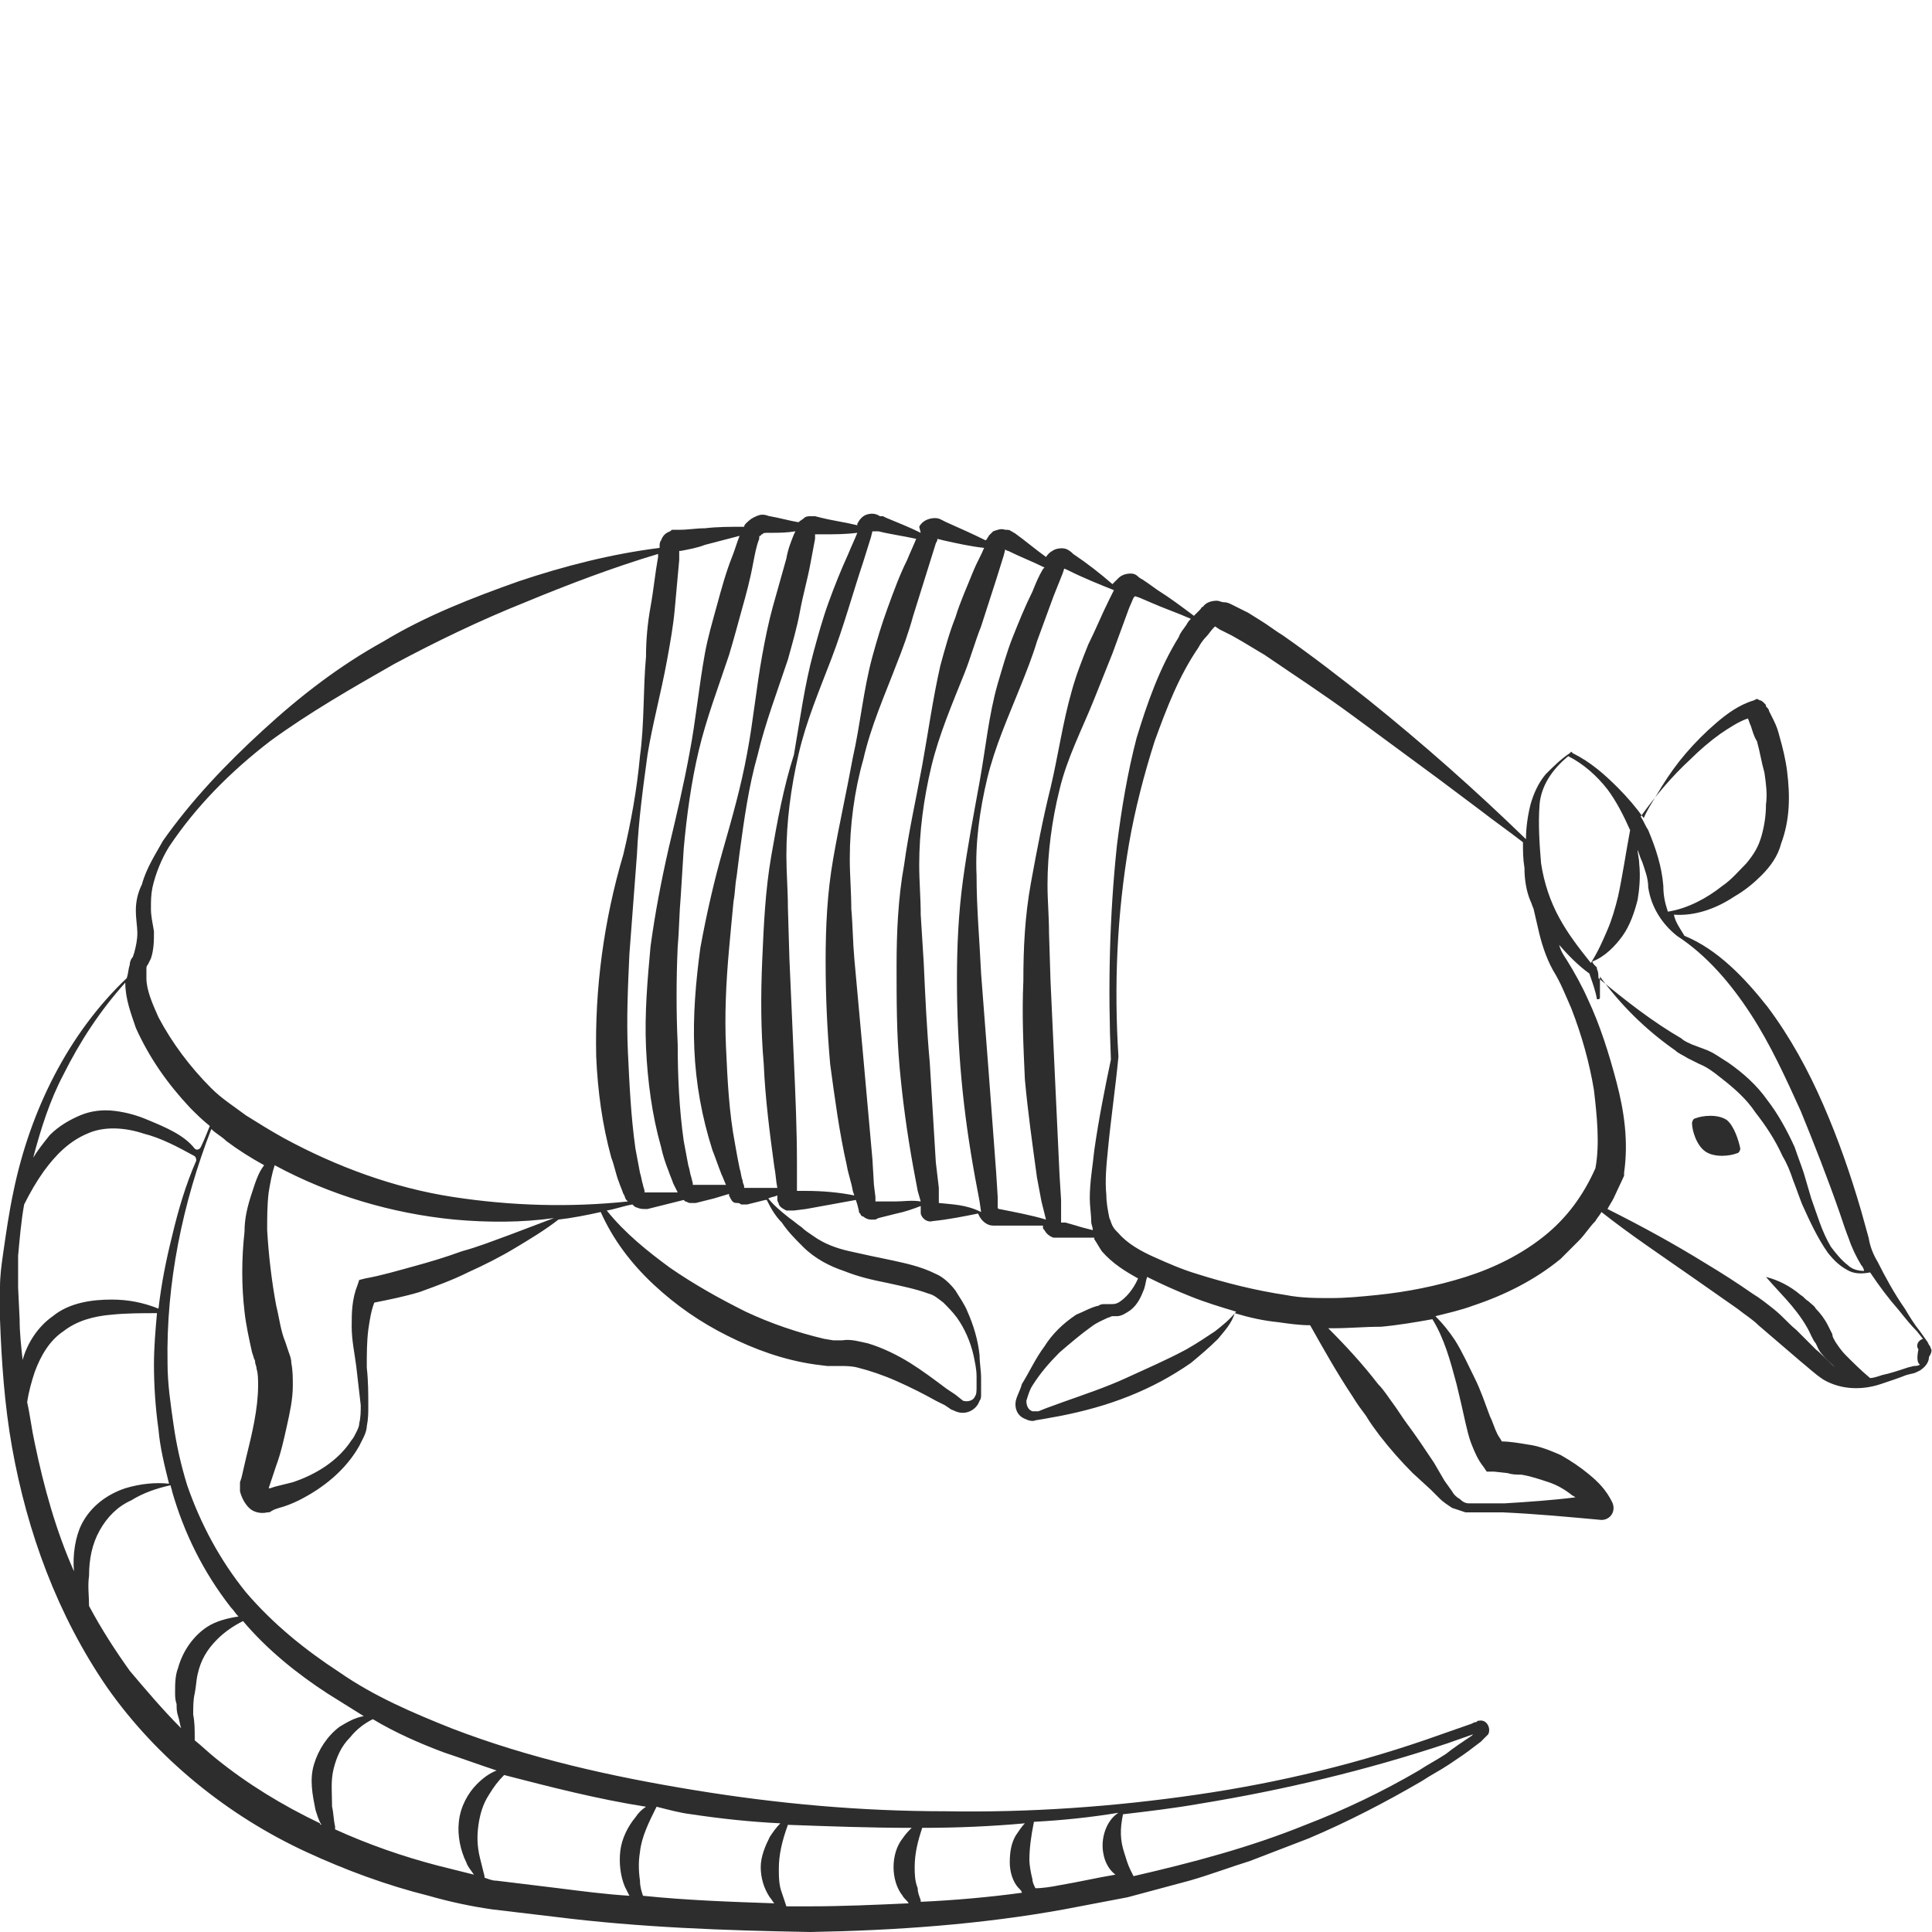 <?xml version="1.0" encoding="utf-8"?>
<!-- Generator: Adobe Illustrator 23.0.0, SVG Export Plug-In . SVG Version: 6.00 Build 0)  -->
<svg version="1.1" id="Layer_1" xmlns="http://www.w3.org/2000/svg" xmlns:xlink="http://www.w3.org/1999/xlink" x="0px" y="0px"
	 viewBox="0 0 128 128" style="enable-background:new 0 0 128 128;" xml:space="preserve">
<style type="text/css">
	.st0{fill:#2D2D2D;}
</style>
<g>
	<path class="st0" d="M114.4,74.2c-0.6-0.4-1.6-0.3-2.1-0.1c-0.1,0-0.2,0.2-0.2,0.3c0,0.5,0.3,1.5,0.9,1.9c0.6,0.4,1.6,0.3,2.1,0.1
		c0.1,0,0.2-0.2,0.2-0.3C115.2,75.6,114.9,74.6,114.4,74.2z"/>
	<path class="st0" d="M127.9,89.3c0-0.1-0.1-0.2-0.1-0.2l-0.1-0.2l-0.5-0.7c-0.4-0.5-0.7-1-1-1.5c-0.7-1-1.3-2.1-1.8-3.1
		c-0.3-0.5-0.5-1-0.6-1.6l-0.5-1.8c-0.7-2.4-1.5-4.7-2.5-7c-1-2.3-2.2-4.5-3.7-6.5c-1.5-1.9-3.3-3.8-5.5-4.7c0,0,0,0,0,0l0,0
		c-0.3-0.5-0.6-0.9-0.7-1.4c1.4,0.1,2.8-0.4,4-1.2c0.7-0.4,1.3-0.9,1.8-1.4c0.6-0.6,1.1-1.3,1.3-2.1c0.6-1.6,0.6-3.2,0.4-4.8
		c-0.1-0.8-0.3-1.6-0.5-2.3c-0.1-0.4-0.2-0.7-0.4-1.1c-0.1-0.2-0.2-0.4-0.3-0.6c0-0.1-0.1-0.2-0.2-0.3c0-0.1,0-0.1-0.1-0.2
		c-0.1-0.1-0.2-0.2-0.3-0.2l-0.2-0.1l-0.2,0.1c-1,0.3-1.8,0.9-2.5,1.5c-0.7,0.6-1.4,1.3-2,2c-0.6,0.7-1.1,1.4-1.6,2.2
		c-0.4,0.7-0.9,1.4-1.2,2.1c-0.5-0.7-1.1-1.4-1.7-2c-0.9-0.9-1.8-1.7-3-2.3l-0.1-0.1l-0.1,0.1c-0.6,0.4-1.1,0.9-1.6,1.4
		c-0.5,0.6-0.8,1.3-1,2c-0.2,0.8-0.3,1.6-0.3,2.3c-3.4-3.3-6.8-6.3-10.4-9.2c-1.9-1.5-3.7-2.9-5.7-4.3c-0.5-0.3-1-0.7-1.5-1
		l-0.8-0.5l-0.8-0.4l-0.4-0.2c0,0-0.2-0.1-0.4-0.1c-0.2,0-0.3-0.1-0.5-0.1c-0.3,0-0.7,0.1-0.9,0.4c-0.1,0-0.1,0.1-0.2,0.2l-0.1,0.1
		l-0.2,0.2c0,0-0.1,0.1-0.1,0.1c-0.8-0.6-1.6-1.2-2.4-1.7l-0.7-0.5l-0.3-0.2c0,0-0.2-0.1-0.3-0.2C75.2,38,75,38,74.9,38
		c-0.3,0-0.6,0.1-0.8,0.3c-0.1,0.1-0.2,0.2-0.3,0.3l-0.1,0.1c-0.8-0.7-1.7-1.4-2.6-2c-0.1-0.1-0.2-0.2-0.4-0.3
		c-0.2-0.1-0.5-0.1-0.8,0c-0.2,0.1-0.4,0.2-0.6,0.5c-0.7-0.5-1.4-1.1-2.1-1.6c-0.1,0-0.1-0.1-0.2-0.1c-0.1-0.1-0.2-0.1-0.4-0.1
		c-0.3-0.1-0.5,0-0.8,0.1c-0.1,0.1-0.2,0.2-0.3,0.3c0,0.1-0.1,0.1-0.1,0.2l-0.1,0.1l0,0c-0.8-0.4-1.7-0.8-2.6-1.2l-0.4-0.2
		c-0.2-0.1-0.5-0.1-0.8,0c-0.3,0.1-0.5,0.3-0.6,0.5L61,35.3c-0.8-0.4-1.6-0.7-2.3-1l-0.2-0.1l-0.1,0c0,0-0.1,0-0.1,0
		C58,34,57.7,34,57.4,34.1c-0.3,0.1-0.5,0.4-0.6,0.6l0,0.1c-0.8-0.2-1.6-0.3-2.4-0.5L54,34.2c0,0-0.2,0-0.3,0c-0.1,0-0.3,0-0.4,0.1
		c-0.1,0.1-0.3,0.2-0.4,0.3c-0.6-0.1-1.3-0.3-1.9-0.4c-0.1,0-0.2-0.1-0.5-0.1c-0.2,0-0.4,0.1-0.6,0.2c-0.2,0.1-0.4,0.3-0.5,0.4
		c-0.1,0.1-0.1,0.2-0.1,0.2c-0.9,0-1.8,0-2.6,0.1c-0.6,0-1.1,0.1-1.7,0.1l-0.2,0c0,0-0.1,0-0.2,0c-0.1,0-0.1,0-0.2,0.1
		c-0.3,0.1-0.5,0.3-0.6,0.6c-0.1,0.1-0.1,0.3-0.1,0.4l0,0.1c-3.2,0.4-6.3,1.2-9.3,2.2c-3.1,1.1-6.2,2.3-9,4c-2.9,1.6-5.5,3.6-8,5.9
		c-2.4,2.2-4.7,4.6-6.6,7.3l0,0l0,0c-0.5,0.9-1.1,1.8-1.4,2.9C9.1,59.2,9,59.8,9,60.3c0,0.6,0.1,1.1,0.1,1.5c0,0.5-0.1,0.9-0.2,1.3
		l-0.1,0.3c-0.1,0.1-0.2,0.3-0.2,0.5c-0.1,0.3-0.1,0.6-0.2,0.9c-3.9,3.7-6.4,8.8-7.5,14.1c-0.3,1.4-0.5,2.8-0.7,4.2
		C0.1,83.8,0,84.5,0,85.3l0,2.1c0.1,2.8,0.3,5.7,0.8,8.5c1,5.6,3,11.1,6.3,15.9c3.3,4.7,8,8.5,13.2,10.9c2.6,1.2,5.3,2.2,8.1,2.9
		c1.4,0.4,2.8,0.7,4.2,0.9l4.2,0.5c5.6,0.7,11.2,0.9,16.9,1c5.6-0.1,11.3-0.5,16.8-1.5l4.2-0.8l4.1-1.1c1.4-0.4,2.7-0.9,4-1.3
		c1.3-0.5,2.6-1,3.9-1.5c2.6-1.1,5.1-2.4,7.5-3.8c0.6-0.4,1.2-0.7,1.8-1.1c0.6-0.4,1.2-0.8,1.7-1.2l0.4-0.3l0.2-0.2l0.1-0.1
		c0,0,0.1-0.1,0.2-0.2c0.2-0.4-0.1-1-0.6-0.9c-0.1,0-0.1,0-0.2,0.1l-0.1,0l-0.2,0.1l-2,0.7c-5.3,1.9-10.7,3.2-16.2,4
		c-5.5,0.8-11.1,1.2-16.7,1.1c-5.6,0-11.1-0.5-16.6-1.4c-5.5-0.9-10.9-2.1-16.1-4.1c-2.5-1-5.1-2.1-7.4-3.7
		c-2.3-1.5-4.4-3.2-6.2-5.3c-1.7-2.1-3-4.5-3.9-7.1c-0.4-1.3-0.7-2.6-0.9-4c-0.2-1.4-0.4-2.7-0.4-4.1c-0.1-5.3,1-10.6,2.9-15.5
		c0.3,0.3,0.7,0.5,1,0.8c0.8,0.6,1.6,1.1,2.5,1.6c-0.4,0.5-0.6,1.2-0.8,1.8c-0.3,0.9-0.5,1.7-0.5,2.6c-0.2,1.8-0.2,3.6,0,5.3
		c0.1,0.9,0.3,1.8,0.5,2.7l0.1,0.3c0,0.1,0.1,0.2,0.1,0.3c0,0.2,0.1,0.3,0.1,0.5c0.1,0.3,0.1,0.7,0.1,1.1c0,1.5-0.4,3.2-0.8,4.8
		l-0.3,1.3l-0.1,0.3c0,0.2,0,0.4,0,0.6c0.1,0.4,0.3,0.8,0.6,1.1c0.3,0.3,0.8,0.4,1.2,0.3c0.1,0,0.2,0,0.3-0.1l0.2-0.1l0.3-0.1
		c0.4-0.1,0.9-0.3,1.3-0.5c1.6-0.8,3.1-2,4-3.6c0.1-0.2,0.2-0.4,0.3-0.6c0.1-0.2,0.2-0.5,0.2-0.7c0.1-0.5,0.1-0.9,0.1-1.3
		c0-0.9,0-1.7-0.1-2.6c0-0.9,0-1.7,0.1-2.5c0.1-0.7,0.2-1.3,0.4-1.8c1-0.2,2-0.4,3-0.7c1.1-0.4,2.2-0.8,3.2-1.3
		c1.1-0.5,2.1-1,3.1-1.6c1-0.6,2-1.2,2.9-1.9c0,0,0,0,0,0c0.9-0.1,1.9-0.3,2.8-0.5c0,0,0,0,0,0c0.8,1.8,2,3.4,3.5,4.8
		c1.5,1.4,3.1,2.5,4.9,3.4c1.8,0.9,3.7,1.6,5.8,1.9l0.8,0.1l0.8,0c0.4,0,0.8,0,1.2,0.1c0.8,0.2,1.7,0.5,2.6,0.9
		c0.9,0.4,1.7,0.8,2.6,1.3l0.6,0.3l0.3,0.2c0.1,0.1,0.2,0.1,0.4,0.2c0.7,0.3,1.4-0.1,1.6-0.7c0.1-0.1,0.1-0.3,0.1-0.4l0-0.4
		c0-0.2,0-0.5,0-0.7c0-0.5-0.1-1-0.1-1.5c-0.1-1-0.4-2-0.8-2.9c-0.2-0.5-0.5-0.9-0.8-1.4c-0.3-0.4-0.8-0.9-1.3-1.1
		c-1-0.5-2-0.7-2.9-0.9c-1-0.2-1.9-0.4-2.8-0.6c-0.9-0.2-1.7-0.5-2.4-1l0,0c-0.3-0.2-0.6-0.4-0.8-0.6c-0.3-0.2-0.5-0.4-0.8-0.6
		c-0.5-0.4-1-0.8-1.4-1.3c0.2-0.1,0.4-0.1,0.6-0.2l0,0.1l0,0.2c0,0.1,0.1,0.2,0.1,0.3c0.1,0.2,0.3,0.3,0.5,0.4c0.1,0,0.2,0,0.3,0
		l0.1,0l0,0l0.1,0l0.8-0.1c1.1-0.2,2.2-0.4,3.3-0.6l0.1,0.3l0.1,0.4c0,0,0,0.2,0.1,0.2c0,0.1,0.1,0.2,0.2,0.2
		c0.1,0.1,0.3,0.2,0.5,0.2c0.1,0,0.2,0,0.2,0l0.1,0l0.2-0.1l0.4-0.1l0.8-0.2c0.5-0.1,1.1-0.3,1.6-0.5c0,0,0,0,0,0l0,0.2l0,0.1l0,0.1
		c0,0,0,0.1,0,0.1c0.1,0.4,0.5,0.6,0.8,0.5c1-0.1,2-0.3,3-0.5c0.2,0.5,0.6,0.8,1,0.8c1.1,0,2.2,0,3.3,0l0,0l0,0.1
		c0,0.1,0,0.1,0.1,0.2c0.1,0.2,0.3,0.4,0.6,0.5c0.1,0,0.1,0,0.2,0l0.1,0l0.2,0l0.8,0c0.5,0,0.9,0,1.4,0c0,0,0,0.1,0,0.1
		c0.2,0.3,0.3,0.5,0.5,0.8c0.7,0.8,1.5,1.3,2.4,1.8c-0.3,0.7-0.8,1.3-1.3,1.6c-0.2,0.1-0.3,0.1-0.5,0.1c0,0-0.2,0-0.4,0
		c-0.1,0-0.3,0-0.4,0.1c-0.5,0.1-1,0.4-1.5,0.6c-0.9,0.6-1.6,1.3-2.1,2.1c-0.6,0.8-1,1.7-1.5,2.5l0,0l0,0c-0.1,0.4-0.3,0.7-0.4,1.1
		c-0.1,0.5,0.1,1,0.6,1.2c0.2,0.1,0.5,0.2,0.7,0.1l0.6-0.1l1.1-0.2c1.5-0.3,3-0.7,4.5-1.3c1.5-0.6,2.8-1.3,4.1-2.2
		c0.6-0.5,1.2-1,1.8-1.6c0.4-0.5,0.9-1,1.1-1.7c1,0.3,1.9,0.5,2.9,0.6c0.7,0.1,1.4,0.2,2.1,0.2c0.9,1.6,1.8,3.2,2.8,4.7
		c0.3,0.5,0.6,0.9,0.9,1.3c0.3,0.5,0.6,0.9,0.9,1.3c0.7,0.9,1.4,1.7,2.2,2.5l1.2,1.1l0.6,0.6c0.2,0.2,0.5,0.4,0.8,0.6
		c0.3,0.1,0.6,0.2,0.9,0.3c0.3,0,0.6,0,0.9,0c0.5,0,1.1,0,1.6,0c2.2,0.1,4.3,0.3,6.5,0.5c0.6,0,1-0.6,0.7-1.2l0,0
		c-0.4-0.8-0.9-1.3-1.5-1.8c-0.6-0.5-1.2-0.9-1.9-1.3c-0.7-0.3-1.4-0.6-2.2-0.7c-0.6-0.1-1.2-0.2-1.7-0.2c-0.1-0.2-0.2-0.3-0.3-0.5
		c-0.2-0.4-0.3-0.8-0.5-1.2c-0.3-0.8-0.6-1.7-1-2.5c-0.4-0.8-0.8-1.7-1.3-2.5c-0.4-0.6-0.8-1.1-1.3-1.6c0.8-0.2,1.7-0.4,2.5-0.7
		c2.1-0.7,4.1-1.7,5.8-3.1c0.4-0.4,0.8-0.8,1.2-1.2c0.4-0.4,0.7-0.9,1.1-1.3c0.1-0.2,0.3-0.4,0.4-0.6c1.9,1.5,4,2.9,6,4.3l3,2.1
		c0.5,0.4,1,0.7,1.4,1.1l1.4,1.2l1.4,1.2c0.5,0.4,0.9,0.8,1.5,1.2c1.2,0.7,2.6,0.7,3.8,0.3c0.6-0.2,1.2-0.4,1.7-0.6l0.4-0.1
		c0.1,0,0.3-0.1,0.5-0.2c0.3-0.2,0.6-0.5,0.6-0.9C128,89.6,128,89.4,127.9,89.3z M112,50.3c0.6-0.6,1.3-1.2,2-1.7
		c0.6-0.4,1.2-0.8,1.8-1c0,0,0,0,0,0c0.1,0.2,0.1,0.3,0.2,0.5c0.1,0.3,0.2,0.7,0.4,1c0.2,0.7,0.3,1.4,0.5,2.1
		c0.1,0.7,0.2,1.4,0.1,2.1c0,0.7-0.1,1.4-0.3,2.1c-0.2,0.7-0.5,1.2-1,1.8c-0.5,0.5-1,1.1-1.6,1.5c-1,0.8-2.3,1.5-3.6,1.7
		c-0.2-0.6-0.3-1.1-0.3-1.7c-0.1-1.3-0.5-2.5-1-3.7c-0.2-0.3-0.3-0.6-0.5-0.9C109.7,52.7,110.8,51.4,112,50.3z M108.6,57.2
		c0-0.3-0.1-0.6-0.1-0.9c0.1,0.3,0.2,0.6,0.3,0.8c0.2,0.6,0.4,1.1,0.4,1.7c0.2,1.3,0.9,2.4,1.9,3.2c0,0,0,0,0,0
		c2,1.3,3.6,3.2,4.9,5.2c1.3,2,2.3,4.2,3.3,6.4c0.9,2.2,1.8,4.5,2.6,6.8c0.2,0.6,0.4,1.2,0.6,1.7c0.2,0.6,0.5,1.2,0.8,1.7
		c0.1,0.1,0.2,0.3,0.2,0.4c-0.4,0-0.8-0.1-1.1-0.4c-0.4-0.3-0.8-0.8-1.1-1.2c-0.6-1-0.9-2.1-1.3-3.2l-0.5-1.7
		c-0.2-0.6-0.4-1.1-0.6-1.7c-0.5-1.1-1.1-2.2-1.8-3.1c-0.7-1-1.6-1.8-2.6-2.5c-0.5-0.3-1-0.7-1.6-0.9l-0.8-0.3
		c-0.2-0.1-0.5-0.2-0.7-0.4c-1.9-1.1-3.7-2.5-5.5-4c0-0.2,0-0.4-0.1-0.6l0-0.1l-0.1-0.1c-0.1-0.1-0.2-0.2-0.2-0.3
		c0.8-0.3,1.5-1,2-1.7c0.5-0.7,0.8-1.6,1-2.4C108.6,59,108.7,58.1,108.6,57.2z M102,53.3c0.1-1.2,0.8-2.3,1.9-3.2
		c1,0.5,1.9,1.3,2.6,2.2c0.6,0.8,1.1,1.8,1.5,2.7c-0.3,1.6-0.5,3-0.8,4.4c-0.2,0.8-0.4,1.5-0.7,2.2c-0.3,0.7-0.6,1.4-1.1,2.2
		c-0.8-1-1.5-1.9-2.1-3c-0.6-1.1-1-2.3-1.2-3.6C102,56,101.9,54.6,102,53.3z M49.9,37.3c0.1-0.5,0.2-1.1,0.4-1.6
		c0-0.2,0-0.2,0.1-0.2c0,0,0-0.1,0.1-0.1c0.1-0.1,0.1-0.1,0.5-0.1c0.6,0,1.1,0,1.7-0.1l-0.1,0.2c-0.2,0.5-0.4,1-0.5,1.6
		c-0.3,1.1-0.6,2.1-0.9,3.2c-0.3,1.1-0.5,2.1-0.7,3.2c-0.4,2.2-0.6,4.4-1,6.5c-0.4,2.2-1,4.3-1.6,6.4c-0.6,2.1-1.1,4.3-1.5,6.5
		c-0.3,2.2-0.5,4.5-0.4,6.7c0.1,2.3,0.5,4.5,1.2,6.7c0.2,0.5,0.4,1.1,0.6,1.6c0.1,0.2,0.2,0.5,0.3,0.7c-0.3,0-0.6,0-0.9,0l-1.3,0
		l0-0.1l-0.1-0.4c-0.1-0.3-0.1-0.5-0.2-0.8c-0.1-0.5-0.2-1.1-0.3-1.6c-0.3-2.1-0.4-4.3-0.4-6.4c-0.1-2.1-0.1-4.3,0-6.5
		c0.1-1.1,0.1-2.2,0.2-3.3l0.1-1.6l0.1-1.6c0.2-2.2,0.5-4.4,1-6.5c0.5-2.1,1.3-4.2,2-6.3c0.3-1,0.6-2.1,0.9-3.2
		C49.4,39.5,49.7,38.4,49.9,37.3z M44.2,43.7c0.2-1.1,0.4-2.2,0.5-3.3c0.1-1.1,0.2-2.2,0.3-3.3l0-0.4l0-0.2l0.1,0
		c0.5-0.1,1.1-0.2,1.6-0.4c0.8-0.2,1.5-0.4,2.3-0.6c-0.2,0.5-0.3,0.9-0.5,1.4c-0.4,1-0.7,2.1-1,3.2c-0.3,1.1-0.6,2.1-0.8,3.2
		c-0.4,2.2-0.6,4.4-1,6.5c-0.4,2.2-0.9,4.3-1.4,6.4c-0.5,2.2-0.9,4.3-1.2,6.5c-0.2,2.2-0.4,4.4-0.3,6.7c0.1,2.2,0.4,4.5,1,6.6
		c0.1,0.5,0.3,1.1,0.5,1.6c0.1,0.3,0.2,0.5,0.3,0.8l0.2,0.4l0.1,0.2c-0.3,0-0.6,0-1,0l-0.8,0l-0.4,0l0,0c0,0,0-0.1,0-0.1
		c0-0.1-0.1-0.3-0.1-0.4c-0.1-0.3-0.1-0.5-0.2-0.8c-0.1-0.5-0.2-1.1-0.3-1.6c-0.3-2.1-0.4-4.3-0.5-6.4c-0.1-2.2,0-4.3,0.1-6.5
		l0.5-6.6c0.1-2.2,0.4-4.4,0.7-6.6C43.2,48.1,43.8,45.9,44.2,43.7z M4.9,104.1c-1.2-2.7-2-5.6-2.6-8.5c-0.2-0.9-0.3-1.8-0.5-2.7
		c0.1-0.7,0.3-1.4,0.5-2c0.4-1.1,1-2.1,1.9-2.7c0.9-0.7,2-1,3.2-1.1c1-0.1,2-0.1,3-0.1c-0.1,1.1-0.2,2.3-0.2,3.4
		c0,1.4,0.1,2.9,0.3,4.3c0.1,1.2,0.4,2.4,0.7,3.6c-0.9-0.1-1.9,0-2.9,0.3c-1.2,0.4-2.3,1.2-2.9,2.4C5,101.8,4.8,103,4.9,104.1z
		 M74.4,120.2c1.7-0.2,3.4-0.4,5.1-0.7c5.5-0.9,11-2.2,16.4-4l1.7-0.6l-0.1,0.1c-0.6,0.4-1.2,0.8-1.7,1.2c-0.6,0.4-1.2,0.7-1.8,1.1
		c-2.4,1.4-4.9,2.6-7.5,3.6c-3.7,1.5-7.5,2.5-11.4,3.4l-0.2-0.4c-0.2-0.4-0.3-0.8-0.4-1.1C74.2,121.9,74.2,121.2,74.4,120.2z
		 M68.5,120.7c1.9-0.1,3.8-0.3,5.6-0.6c-0.8,0.5-1.2,1.7-1,2.7c0.1,0.6,0.4,1.1,0.8,1.4c0,0,0,0,0,0c-1.2,0.2-2.5,0.5-3.7,0.7
		c-0.5,0.1-1.1,0.2-1.6,0.2c-0.1-0.2-0.2-0.4-0.2-0.6c-0.1-0.4-0.2-0.9-0.2-1.3C68.2,122.5,68.3,121.7,68.5,120.7z M61.1,121.1
		c2.3,0,4.6-0.1,6.8-0.3c-0.2,0.2-0.4,0.5-0.6,0.8c-0.3,0.5-0.4,1.1-0.4,1.8c0,0.6,0.2,1.3,0.6,1.7c0.1,0.1,0.2,0.2,0.2,0.3
		c-2.2,0.3-4.5,0.5-6.7,0.6c0,0,0-0.1,0-0.1c-0.1-0.3-0.2-0.5-0.2-0.8c-0.2-0.5-0.2-1-0.2-1.4C60.6,122.8,60.8,122,61.1,121.1z
		 M60.4,121.1c-0.2,0.2-0.4,0.4-0.6,0.7c-0.4,0.5-0.6,1.2-0.6,1.9c0,0.7,0.2,1.4,0.6,1.9c0.1,0.2,0.3,0.3,0.4,0.5
		c-2.2,0.1-4.4,0.2-6.6,0.2c-0.5,0-1,0-1.5,0c-0.1-0.3-0.2-0.6-0.3-0.9c-0.2-0.5-0.2-1.1-0.2-1.6c0-0.9,0.2-1.8,0.6-2.9
		C55,121,57.7,121.1,60.4,121.1z M45.8,120.2c2,0.3,3.9,0.5,5.9,0.6c-0.3,0.3-0.5,0.6-0.7,0.9c-0.3,0.6-0.6,1.3-0.6,2
		c0,0.7,0.2,1.4,0.6,2c0.1,0.1,0.2,0.3,0.3,0.4c-2.9-0.1-5.8-0.2-8.7-0.5c-0.1-0.3-0.2-0.6-0.2-1c-0.1-0.7-0.1-1.3,0-1.9
		c0.1-1,0.6-2,1.1-3C44.3,119.9,45,120.1,45.8,120.2z M42.8,119.7c-0.3,0.2-0.5,0.4-0.7,0.7c-0.5,0.6-0.9,1.4-1,2.2
		c-0.1,0.8,0,1.7,0.3,2.4c0.1,0.2,0.2,0.4,0.3,0.6c-1.6-0.1-3.1-0.3-4.7-0.5l-4.1-0.5c-0.3,0-0.5-0.1-0.8-0.2c0,0,0-0.1,0-0.1
		c-0.1-0.4-0.2-0.8-0.3-1.2c-0.2-0.8-0.2-1.5-0.1-2.2c0.1-0.7,0.3-1.4,0.7-2c0.3-0.5,0.6-0.9,1-1.3
		C36.5,118.4,39.6,119.2,42.8,119.7z M29.4,116.1c1.2,0.4,2.3,0.8,3.5,1.2c-0.5,0.2-0.9,0.5-1.3,0.9c-0.6,0.6-1.1,1.5-1.2,2.5
		c-0.1,0.9,0.1,1.9,0.5,2.7c0.1,0.3,0.3,0.5,0.5,0.8c-0.8-0.2-1.6-0.4-2.4-0.6c-2.3-0.6-4.6-1.4-6.8-2.4c0-0.1,0-0.1,0-0.2
		c-0.1-0.4-0.1-0.9-0.2-1.3c0-0.9-0.1-1.7,0.1-2.5c0.2-0.8,0.5-1.5,1.1-2.1c0.4-0.5,0.9-0.9,1.5-1.2
		C26.2,114.8,27.8,115.5,29.4,116.1z M21.7,112.2c0.8,0.5,1.6,1,2.4,1.5c-0.6,0.1-1.1,0.4-1.6,0.7c-0.8,0.6-1.4,1.5-1.7,2.5
		c-0.3,1-0.1,2,0.1,3c0.1,0.3,0.2,0.7,0.4,1c0,0-0.1,0-0.1-0.1c-2.5-1.2-4.8-2.6-6.9-4.3c-0.5-0.4-0.9-0.8-1.4-1.2
		c0-0.1,0-0.2,0-0.2c0-0.5,0-1-0.1-1.5c0-0.5,0-1,0.1-1.4c0.1-0.5,0.1-0.9,0.2-1.3c0.2-0.9,0.6-1.6,1.3-2.3c0.5-0.5,1.1-0.9,1.7-1.2
		C17.7,109.3,19.7,110.9,21.7,112.2z M11.3,98.4c0,0.1,0.1,0.3,0.1,0.4c0.8,2.8,2.1,5.4,3.9,7.7c0.2,0.2,0.3,0.4,0.5,0.6
		c-0.7,0.1-1.5,0.3-2.1,0.7c-0.9,0.6-1.6,1.6-1.9,2.7c-0.2,0.5-0.2,1.1-0.2,1.6c0,0.3,0,0.5,0.1,0.8c0,0.3,0,0.5,0.1,0.8
		c0.1,0.3,0.1,0.5,0.2,0.8c-1.2-1.2-2.3-2.5-3.4-3.8c-1-1.4-1.9-2.8-2.7-4.3c0-0.7-0.1-1.3,0-2c0-1.1,0.2-2.1,0.7-3
		c0.5-0.9,1.2-1.6,2.1-2C9.5,98.9,10.4,98.6,11.3,98.4z M13,76.9c-0.7,1.6-1.2,3.3-1.6,5c-0.4,1.6-0.7,3.1-0.9,4.8
		c-1-0.4-2-0.6-3.1-0.6c-1.3,0-2.8,0.2-3.9,1.1c-1,0.7-1.7,1.8-2,2.9c-0.1-0.9-0.2-1.8-0.2-2.7l-0.1-2.1c0-0.7,0-1.4,0-2.1
		c0.1-1.1,0.2-2.3,0.4-3.4C2,79,2.4,78.3,2.9,77.6c0.8-1.1,1.7-2,2.9-2.5c1.1-0.5,2.5-0.4,3.7,0c1.2,0.3,2.3,0.9,3.4,1.5
		C13,76.7,13,76.8,13,76.9z M13.3,76c-0.1,0.2-0.3,0.2-0.4,0.1c-0.7-0.9-1.9-1.4-3.1-1.9c-0.7-0.3-1.4-0.5-2.2-0.6
		c-0.8-0.1-1.6,0-2.3,0.3c-0.7,0.3-1.4,0.7-2,1.3c-0.4,0.5-0.8,1-1.1,1.5c0.5-1.9,1.1-3.8,2-5.5c1.1-2.2,2.4-4.2,4.1-6.1
		c0,1.1,0.4,2.1,0.7,3c0.9,2,2.1,3.7,3.6,5.3c0.4,0.4,0.8,0.8,1.3,1.2C13.7,75.1,13.5,75.6,13.3,76z M33.8,81.8
		c-1.1,0.4-2.1,0.8-3.2,1.1c-1.1,0.4-2.1,0.7-3.2,1c-1.1,0.3-2.1,0.6-3.2,0.8l-0.4,0.1l-0.1,0.3c-0.4,1-0.4,1.9-0.4,2.8
		c0,0.9,0.2,1.8,0.3,2.6c0.1,0.9,0.2,1.7,0.3,2.6c0,0.4,0,0.8-0.1,1.2c0,0.2-0.1,0.4-0.2,0.6c-0.1,0.2-0.2,0.4-0.3,0.5
		c-0.9,1.4-2.4,2.3-3.9,2.8c-0.4,0.1-0.8,0.2-1.2,0.3l-0.3,0.1l-0.1,0c-0.1,0,0,0,0,0c0,0,0,0,0,0c0,0,0,0,0,0c0,0,0,0,0,0l0.1-0.3
		l0.4-1.2c0.3-0.8,0.5-1.7,0.7-2.6c0.2-0.9,0.4-1.8,0.4-2.7c0-0.5,0-1-0.1-1.5c0-0.3-0.1-0.5-0.2-0.8l-0.2-0.6
		c-0.3-0.7-0.4-1.6-0.6-2.4c-0.3-1.6-0.5-3.3-0.6-5c0-0.8,0-1.7,0.1-2.5c0.1-0.6,0.2-1.2,0.4-1.8c3.7,2,7.8,3.2,11.9,3.6
		c2.2,0.2,4.5,0.2,6.6-0.1L33.8,81.8z M30,79.3c-3.9-0.6-7.7-2-11.2-3.9c-0.9-0.5-1.7-1-2.5-1.5c-0.8-0.6-1.6-1.1-2.3-1.8
		c-1.4-1.4-2.6-3-3.5-4.7c-0.4-0.9-0.8-1.8-0.8-2.6c0-0.2,0-0.4,0-0.6c0-0.1,0-0.2,0.1-0.3l0.2-0.4c0.2-0.6,0.2-1.2,0.2-1.8
		c-0.1-0.6-0.2-1-0.2-1.5c0-0.5,0-0.9,0.1-1.4c0.2-0.9,0.6-1.9,1.1-2.7c1.8-2.7,4.1-5,6.7-7c2.6-1.9,5.4-3.5,8.2-5.1
		c2.8-1.5,5.7-2.9,8.7-4.1c2.9-1.2,5.8-2.3,8.8-3.2l0,0.2c-0.2,1.1-0.3,2.2-0.5,3.3c-0.2,1.1-0.3,2.2-0.3,3.3
		c-0.2,2.2-0.1,4.4-0.4,6.6c-0.2,2.2-0.6,4.4-1.1,6.5C40,61,39.4,65.5,39.5,70c0.1,2.3,0.4,4.5,1,6.7c0.2,0.5,0.3,1.1,0.5,1.6
		c0.1,0.3,0.2,0.5,0.3,0.8c0.1,0.1,0.1,0.3,0.2,0.4l0.1,0.1C37.8,80,33.9,79.9,30,79.3z M51.8,81c0.4,0.6,0.9,1.1,1.4,1.6l0,0
		c0.8,0.8,1.8,1.3,2.7,1.6c1,0.4,1.9,0.6,2.9,0.8c0.9,0.2,1.9,0.4,2.7,0.7c0.4,0.1,0.6,0.3,1,0.6c0.3,0.3,0.6,0.6,0.9,1
		c0.5,0.7,0.9,1.6,1.1,2.5c0.1,0.5,0.2,0.9,0.2,1.4c0,0.2,0,0.5,0,0.7c0,0.2,0,0.5-0.1,0.6c-0.1,0.3-0.5,0.4-0.8,0.3l-0.5-0.4
		l-0.6-0.4c-0.8-0.6-1.6-1.2-2.4-1.7c-0.8-0.5-1.8-1-2.8-1.3c-0.5-0.1-1.1-0.3-1.7-0.2c-0.2,0-0.2,0-0.3,0l-0.3,0l-0.6-0.1
		c-1.7-0.4-3.5-1-5.2-1.8C47.6,86,46,85.1,44.4,84c-1.5-1.1-3-2.3-4.2-3.8c0.6-0.1,1.1-0.3,1.7-0.4c0.1,0.1,0.2,0.2,0.3,0.2
		c0.2,0.1,0.4,0.1,0.5,0.1l0.2,0l0.4-0.1l0.8-0.2c0.4-0.1,0.8-0.2,1.2-0.3c0,0,0.1,0.1,0.1,0.1c0.1,0,0.2,0.1,0.3,0.1
		c0.1,0,0.2,0,0.2,0l0.2,0l0.4-0.1l0.8-0.2c0.3-0.1,0.7-0.2,1-0.3c0,0,0,0,0,0.1l0.1,0.2c0.1,0.2,0.2,0.3,0.4,0.3
		c0.1,0,0.2,0,0.3,0.1c0.1,0,0.2,0,0.2,0l0.2,0l0.4-0.1l0.8-0.2c0,0,0.1,0,0.1,0C51,79.9,51.3,80.5,51.8,81z M51.1,56.7
		c-0.4,2.3-0.5,4.6-0.6,6.9c-0.1,2.3-0.1,4.6,0.1,6.9c0.1,2.3,0.4,4.6,0.7,6.8c0.1,0.5,0.1,0.9,0.2,1.4c-0.3,0-0.6,0-0.9,0l-1.3,0
		c0,0,0-0.1,0-0.1c0-0.1-0.1-0.2-0.1-0.4c-0.1-0.2-0.1-0.5-0.2-0.8c-0.1-0.5-0.2-1-0.3-1.6c-0.4-2.1-0.5-4.2-0.6-6.4
		c-0.1-2.1,0-4.3,0.2-6.5c0.1-1.1,0.2-2.2,0.3-3.2c0.1-0.5,0.1-1.1,0.2-1.6l0.2-1.6c0.3-2.2,0.6-4.4,1.2-6.5c0.5-2.1,1.3-4.2,2-6.3
		c0.3-1.1,0.6-2.1,0.8-3.2c0.2-1.1,0.5-2.1,0.7-3.2c0.1-0.5,0.2-1.1,0.3-1.6l0-0.2c0-0.1,0-0.2,0-0.1c0,0,0,0,0,0c0,0,0,0,0,0
		c0,0,0,0,0.1,0l0.4,0c0.8,0,1.5,0,2.3-0.1c-0.2,0.5-0.4,0.9-0.6,1.4c-0.5,1.1-0.9,2.1-1.3,3.2c-0.4,1.1-0.7,2.2-1,3.3
		c-0.6,2.2-0.9,4.5-1.3,6.8C51.9,52.2,51.5,54.4,51.1,56.7z M53.4,78.9l-0.6,0c0,0,0,0,0-0.1l0-1.7c0-2.3-0.1-4.5-0.2-6.8l-0.3-6.8
		l-0.1-3.4c0-1.1-0.1-2.3-0.1-3.4c0-2.3,0.3-4.5,0.8-6.7c0.5-2.2,1.4-4.3,2.2-6.4c0.8-2.1,1.4-4.3,2.1-6.4l0.5-1.6l0.1-0.4
		c0,0,0,0,0,0c0,0,0,0,0,0c0,0,0,0,0.1,0l0.1,0l0.2,0c0.8,0.2,1.6,0.3,2.5,0.5c-0.2,0.5-0.4,0.9-0.6,1.4c-0.5,1-0.9,2.1-1.3,3.2
		c-0.4,1.1-0.7,2.1-1,3.2c-0.6,2.2-0.8,4.5-1.3,6.7c-0.4,2.2-0.9,4.4-1.3,6.7c-0.4,2.3-0.5,4.5-0.5,6.8c0,2.3,0.1,4.5,0.3,6.8
		c0.3,2.2,0.6,4.5,1.1,6.7c0.1,0.6,0.3,1.1,0.4,1.7l0.1,0.3C55.6,79,54.5,78.9,53.4,78.9z M59.3,79.6L58,79.6l0-0.3l-0.1-0.8
		l-0.1-1.7l-0.6-6.7c-0.2-2.2-0.4-4.4-0.6-6.6c-0.1-1.1-0.1-2.2-0.2-3.3c0-1.1-0.1-2.2-0.1-3.3c0-2.2,0.3-4.5,0.9-6.6
		c0.5-2.2,1.4-4.2,2.2-6.3c0.4-1,0.8-2.1,1.1-3.2l1-3.2l0.5-1.6l0.1-0.2l0-0.1l0,0c0,0,0,0,0,0c0,0,0,0,0,0c0,0,0,0,0,0l0.4,0.1
		c0.9,0.2,1.8,0.4,2.7,0.5c-0.2,0.5-0.5,1-0.7,1.5c-0.4,1-0.9,2.1-1.2,3.1c-0.4,1-0.7,2.1-1,3.2c-0.5,2.2-0.8,4.4-1.2,6.6
		c-0.4,2.2-0.9,4.4-1.2,6.6c-0.4,2.2-0.5,4.5-0.5,6.7c0,2.2,0,4.5,0.2,6.7c0.2,2.2,0.5,4.4,0.9,6.6c0.1,0.5,0.2,1.1,0.3,1.6l0.2,0.7
		C60.4,79.5,59.9,79.6,59.3,79.6z M62.2,79.7L62.2,79.7l0-0.2l0-0.8L62,77l-0.4-6.6c-0.2-2.2-0.3-4.4-0.4-6.6L61,60.6
		c0-1.1-0.1-2.2-0.1-3.3c0-2.2,0.3-4.4,0.8-6.5c0.5-2.1,1.4-4.2,2.2-6.2c0.4-1,0.7-2.1,1.1-3.1l1-3.1l0.5-1.6l0.1-0.4c0,0,0,0,0,0
		l0,0c0,0,0,0,0,0c0,0,0,0,0,0c0,0,0,0,0,0c0,0,0.1,0.1,0.2,0.1c0.8,0.4,1.6,0.7,2.4,1.1l-0.1,0.1c-0.3,0.5-0.5,1-0.7,1.5
		c-0.5,1-0.9,2-1.3,3c-0.4,1-0.7,2.1-1,3.1c-0.6,2.1-0.8,4.3-1.2,6.5c-0.4,2.2-0.8,4.3-1.1,6.5c-0.3,2.2-0.4,4.4-0.4,6.6
		c0,2.2,0.1,4.4,0.3,6.6c0.2,2.2,0.5,4.3,0.9,6.5c0.1,0.5,0.2,1.1,0.3,1.6l0.1,0.7C64,79.8,63.1,79.8,62.2,79.7z M68.3,58.5
		c-0.4,2.2-0.5,4.3-0.5,6.5c-0.1,2.2,0,4.3,0.1,6.5c0.2,2.2,0.5,4.3,0.8,6.5c0.1,0.5,0.2,1.1,0.3,1.6l0.2,0.8l0.1,0.4
		c-1-0.3-2.1-0.5-3.1-0.7c-0.1,0-0.1-0.1-0.1-0.1c0,0,0-0.1,0-0.1l0-0.2l0-0.4l-0.1-1.6L65.5,71L65,64.5c-0.1-2.2-0.3-4.3-0.3-6.5
		c-0.1-2.1,0.2-4.3,0.7-6.4c0.5-2.1,1.4-4.1,2.2-6.1c0.4-1,0.8-2,1.1-3l1.1-3l0.6-1.5l0.1-0.3c0,0,0,0,0,0c0,0-0.1-0.1,0.3,0.1
		c1,0.5,2,0.9,3,1.3c-0.1,0.2-0.2,0.4-0.3,0.6c-0.5,1-0.9,2-1.4,3c-0.4,1-0.8,2-1.1,3.1c-0.6,2.1-0.9,4.3-1.4,6.4
		C69.1,54.2,68.7,56.3,68.3,58.5z M72.5,76.2c-0.1,1-0.3,2.1-0.3,3.2c0,0.5,0.1,1.1,0.1,1.6c0,0.1,0.1,0.3,0.1,0.5
		c-0.4-0.1-0.8-0.2-1.1-0.3L70.6,81L70.4,81l-0.1,0c0,0,0,0,0,0c0,0,0,0,0,0l0,0c0,0,0-0.1,0-0.1l0-0.2l0-0.4l0-0.8l-0.1-1.6
		c-0.1-2.1-0.2-4.3-0.3-6.4L69.6,65l-0.1-3.2c0-1.1-0.1-2.1-0.1-3.2c0-2.1,0.3-4.3,0.8-6.3c0.5-2.1,1.5-4,2.3-6c0.4-1,0.8-2,1.2-3
		l1.1-3l0.3-0.7l0.1-0.1l0.3,0.1l0.7,0.3c0.9,0.4,1.8,0.7,2.7,1.1c-0.1,0.1-0.2,0.2-0.3,0.4c-0.2,0.3-0.4,0.5-0.5,0.8
		c-1.3,2.1-2.1,4.4-2.8,6.7c-0.6,2.3-1,4.7-1.3,7.1c-0.5,4.7-0.6,9.5-0.4,14.2C73.2,72.1,72.8,74.1,72.5,76.2z M80.5,88.2
		c-0.6,0.4-1.2,0.8-1.9,1.2c-1.3,0.7-2.7,1.3-4,1.9c-1.3,0.6-2.8,1.1-4.2,1.6l-1.1,0.4l-0.5,0.2c-0.1,0-0.3,0-0.4,0
		c-0.3-0.1-0.4-0.4-0.4-0.7c0.1-0.3,0.2-0.7,0.4-1c0.5-0.8,1.1-1.5,1.8-2.2c0.7-0.6,1.4-1.2,2.1-1.7c0.4-0.3,0.7-0.4,1.1-0.6
		c0.1,0,0.2-0.1,0.3-0.1l0.3,0c0.3,0,0.6-0.2,0.9-0.4c0.5-0.4,0.7-0.9,0.9-1.4c0.1-0.3,0.1-0.5,0.2-0.8c0,0,0,0,0,0
		c1,0.5,1.9,0.9,2.9,1.3c1,0.4,2,0.7,3,1C81.4,87.5,81,87.8,80.5,88.2z M96.5,91.7c0.2,0.8,0.4,1.7,0.6,2.6c0.1,0.4,0.2,0.9,0.4,1.4
		c0.2,0.5,0.4,1,0.8,1.5l0.2,0.3l0.5,0l0.9,0.1c0.3,0.1,0.6,0.1,0.9,0.1c0.6,0.1,1.2,0.3,1.8,0.5c0.6,0.2,1.1,0.5,1.6,0.9
		c0.1,0,0.1,0.1,0.2,0.1c-1.6,0.2-3.1,0.3-4.7,0.4c-0.5,0-1.1,0-1.6,0c-0.3,0-0.5,0-0.8,0c-0.2,0-0.4-0.1-0.6-0.3
		c-0.2-0.1-0.4-0.3-0.5-0.5l-0.5-0.7L95,96.9c-0.6-0.9-1.2-1.8-1.8-2.6c-0.3-0.4-0.6-0.9-0.9-1.3c-0.3-0.4-0.6-0.9-1-1.3
		c-1-1.3-2.1-2.5-3.3-3.7c0.1,0,0.2,0,0.3,0c1.1,0,2.1-0.1,3.2-0.1c1.1-0.1,2.3-0.3,3.4-0.5C95.7,88.7,96.1,90.2,96.5,91.7z
		 M105.7,77.4c-0.8,1.8-1.9,3.3-3.4,4.5c-1.5,1.2-3.3,2.1-5.2,2.7c-1.9,0.6-3.9,1-5.9,1.2c-1,0.1-2,0.2-3,0.2c-1,0-2,0-3-0.2
		c-2-0.3-4-0.8-5.9-1.4c-1-0.3-1.9-0.7-2.8-1.1c-0.9-0.4-1.8-0.9-2.4-1.6c-0.2-0.2-0.3-0.3-0.4-0.5c-0.1-0.2-0.1-0.3-0.2-0.5
		c-0.1-0.5-0.2-1-0.2-1.5c-0.1-1,0-2,0.1-3c0.2-2.1,0.5-4.1,0.7-6.2l0,0l0,0c-0.3-4.7-0.1-9.4,0.7-14.1c0.4-2.3,1-4.6,1.7-6.8
		c0.8-2.2,1.6-4.3,2.9-6.2c0.1-0.2,0.3-0.5,0.5-0.7c0.2-0.2,0.3-0.4,0.5-0.6l0.1-0.1l0.3,0.2l0.8,0.4l0.7,0.4c0.5,0.3,1,0.6,1.5,0.9
		c1.9,1.3,3.9,2.6,5.8,4c1.9,1.4,3.8,2.8,5.7,4.2l2.8,2.1c0.9,0.7,1.9,1.4,2.8,2.1c0,0.6,0,1.1,0.1,1.7c0,0.7,0.1,1.5,0.4,2.2
		c0.1,0.2,0.1,0.3,0.2,0.5c0.1,0.4,0.2,0.9,0.3,1.3c0.2,0.9,0.5,1.9,1,2.8c0.5,0.8,0.8,1.6,1.2,2.5c0.7,1.8,1.2,3.6,1.5,5.4
		C105.8,73.9,106,75.8,105.7,77.4z M127.2,90.4c-0.1,0.1-0.3,0.1-0.4,0.1l-0.4,0.1c-0.6,0.2-1.2,0.4-1.7,0.5
		c-0.3,0.1-0.6,0.2-0.8,0.2c-0.6-0.5-1.1-1-1.6-1.5c-0.3-0.3-0.5-0.6-0.7-0.9c-0.1-0.2-0.2-0.3-0.2-0.5c-0.1-0.2-0.2-0.4-0.3-0.6
		c-0.2-0.4-0.5-0.8-0.8-1.1c-0.1-0.2-0.3-0.3-0.5-0.5c-0.2-0.1-0.3-0.3-0.5-0.4c-0.7-0.6-1.5-1-2.3-1.2c0.6,0.7,1.2,1.3,1.7,1.9
		c0.5,0.6,1,1.3,1.3,2c0.1,0.2,0.2,0.4,0.3,0.5c0.1,0.2,0.2,0.5,0.4,0.7c0.3,0.4,0.7,0.7,1,1c0.3,0.2,0.7,0.4,1.1,0.5
		c-0.4-0.1-0.8-0.3-1.2-0.6c-0.4-0.3-0.8-0.8-1.3-1.2l-1.3-1.3c-0.5-0.4-0.8-0.8-1.4-1.3c-0.5-0.4-1-0.8-1.5-1.1
		c-1-0.7-2.1-1.4-3.1-2c-2.1-1.3-4.3-2.5-6.5-3.6c0.1-0.2,0.3-0.5,0.4-0.7l0.7-1.5l0-0.1l0-0.1c0.3-2.1,0-4.1-0.5-6
		c-0.5-1.9-1.1-3.8-1.9-5.5c-0.4-0.9-0.9-1.8-1.4-2.6c-0.2-0.3-0.4-0.6-0.5-1c0.6,0.7,1.3,1.4,2,1.9c0.2,0.6,0.4,1.1,0.5,1.7
		c0,0,0,0,0.1,0c0,0,0.1,0,0.1-0.1c0-0.3,0-0.7,0-1c0-0.1,0-0.3,0-0.4c1.4,1.9,3,3.5,5,4.9c0.2,0.2,0.5,0.3,0.8,0.5l0.8,0.4
		c0.5,0.2,0.9,0.5,1.4,0.9c0.9,0.7,1.7,1.4,2.3,2.3c0.7,0.9,1.3,1.8,1.8,2.9c0.3,0.5,0.5,1,0.7,1.6c0.2,0.5,0.4,1.1,0.6,1.6
		c0.5,1.1,1,2.2,1.7,3.2c0.4,0.5,0.8,0.9,1.4,1.2c0.4,0.2,0.9,0.2,1.4,0.1c0.6,0.9,1.2,1.7,1.9,2.5c0.4,0.5,0.8,1,1.2,1.4l0.4,0.5
		c-0.3,0.1-0.5,0.4-0.3,0.7C127,89.9,127,90.3,127.2,90.4C127.2,90.4,127.2,90.4,127.2,90.4z"/>
</g>
</svg>
